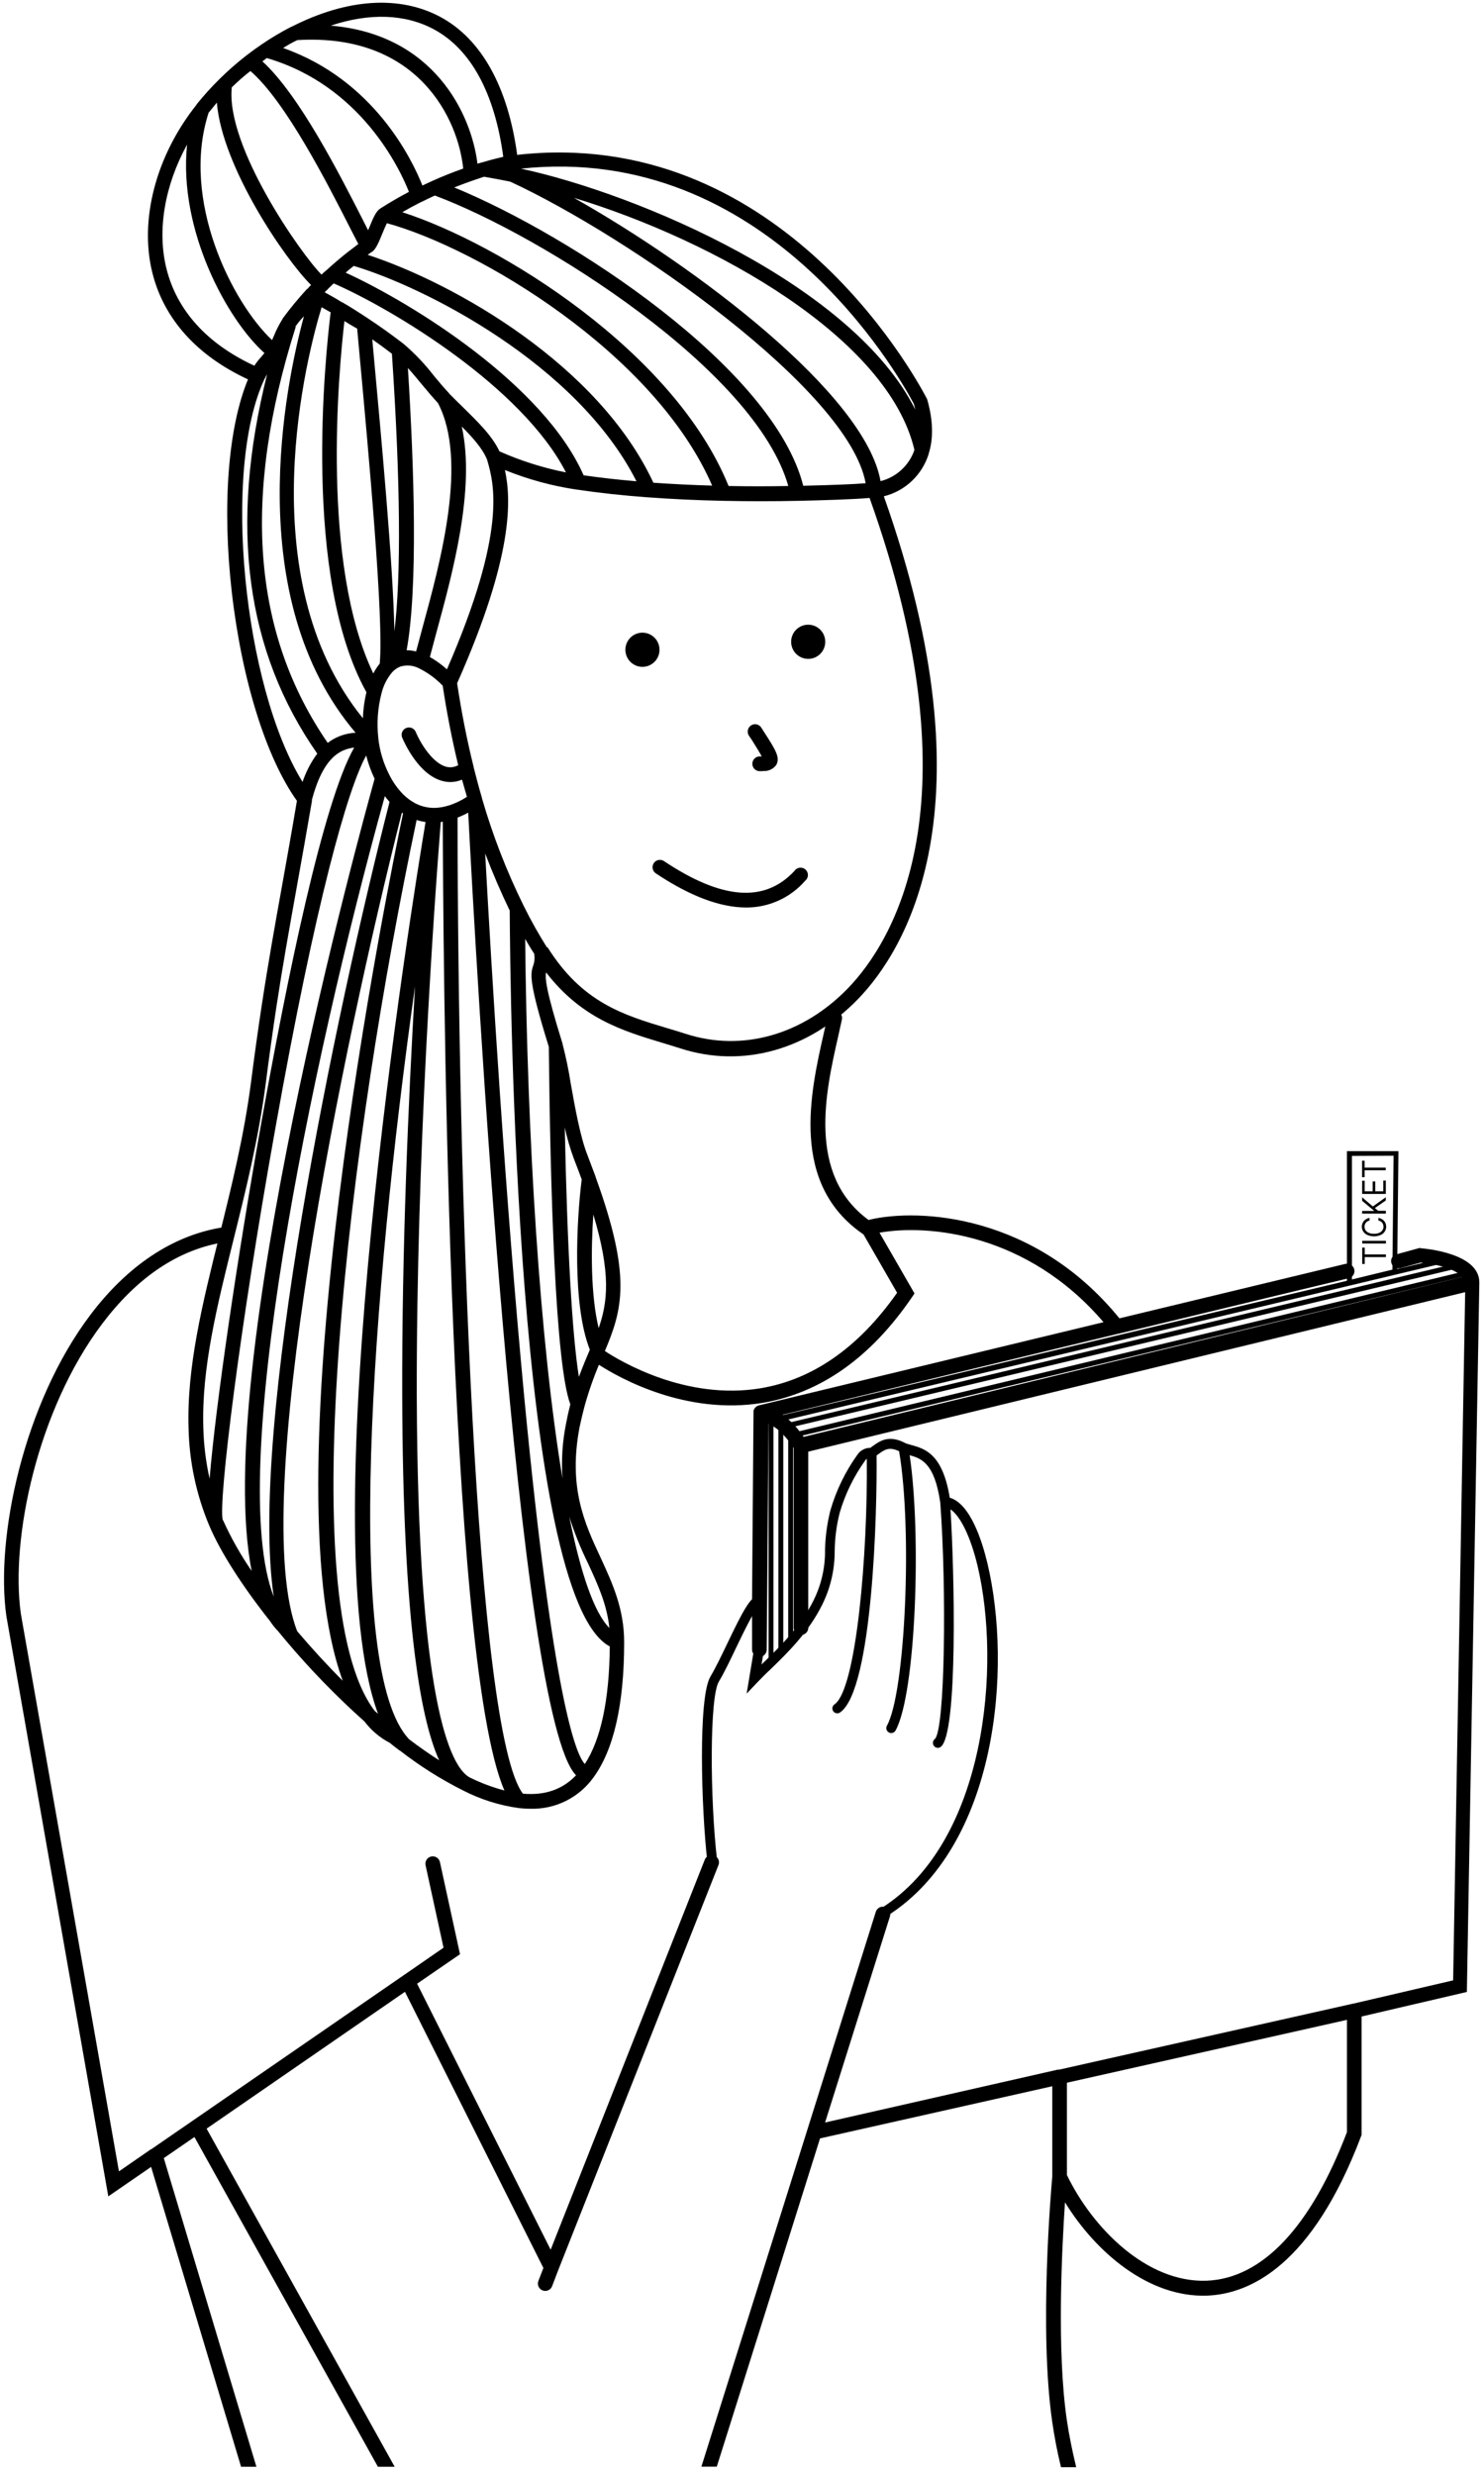 <svg xmlns="http://www.w3.org/2000/svg" width="150" height="250" viewBox="0 0 180 301" fill="none">
<path d="M107.258 233.199C107.128 233.201 107 233.16 106.895 233.082C106.791 233.004 106.714 232.895 106.677 232.769C106.641 232.644 106.646 232.51 106.693 232.388C106.74 232.266 106.825 232.163 106.936 232.094C119.799 224 121.535 202.447 118.66 190.422C117.818 186.916 116.583 184.389 115.372 183.576C115.849 191.079 116.303 210.941 114.179 212.471C114.05 212.563 113.89 212.601 113.733 212.575C113.576 212.549 113.436 212.462 113.344 212.333C113.251 212.204 113.214 212.044 113.239 211.887C113.265 211.73 113.352 211.59 113.481 211.497C114.704 210.272 114.913 193.331 114.131 182.77C113.439 177.955 111.84 177.394 110.402 176.988C111.834 186.486 111.184 205.972 108.684 210.482C108.605 210.62 108.474 210.722 108.32 210.764C108.166 210.806 108.002 210.785 107.864 210.706C107.725 210.626 107.624 210.495 107.582 210.341C107.54 210.187 107.561 210.023 107.64 209.884C109.889 205.828 110.748 186.055 109.12 176.51C107.885 175.912 107.33 176.336 106.59 176.868L106.375 177.023C106.459 183.439 105.946 205.517 101.936 208.277C101.872 208.323 101.799 208.355 101.722 208.372C101.645 208.389 101.565 208.39 101.487 208.376C101.409 208.362 101.335 208.333 101.269 208.29C101.203 208.247 101.146 208.191 101.101 208.126C101.056 208.061 101.025 207.987 101.009 207.91C100.993 207.833 100.992 207.753 101.007 207.675C101.022 207.598 101.053 207.524 101.096 207.458C101.14 207.392 101.196 207.335 101.262 207.292C103.923 205.458 105.319 188.923 105.188 177.424C105.109 177.48 105.042 177.551 104.991 177.633C103.597 179.573 102.544 181.736 101.877 184.03C101.503 185.528 101.303 187.063 101.28 188.606C101.295 190.886 100.774 193.137 99.759 195.177C98.076 198.57 95.523 201.043 93.476 203.027C92.88 203.576 92.373 204.096 91.901 204.586L90.565 205.989L91.478 200.494C91.49 200.415 91.518 200.34 91.559 200.272C91.601 200.205 91.656 200.146 91.72 200.099C91.784 200.053 91.857 200.019 91.934 200.001C92.011 199.982 92.091 199.979 92.17 199.992C92.248 200.004 92.323 200.032 92.391 200.074C92.458 200.116 92.517 200.17 92.564 200.234C92.61 200.299 92.644 200.372 92.662 200.449C92.68 200.526 92.683 200.606 92.671 200.685L92.379 202.441L92.665 202.166C94.646 200.249 97.116 197.859 98.709 194.646C99.654 192.747 100.132 190.65 100.105 188.529C100.138 186.902 100.356 185.285 100.755 183.708C101.458 181.279 102.57 178.988 104.042 176.934C104.216 176.673 104.451 176.46 104.727 176.313C105.003 176.166 105.311 176.09 105.623 176.092L105.91 175.882C106.745 175.285 107.879 174.431 109.931 175.548C110.152 175.626 110.384 175.691 110.629 175.757C112.234 176.205 114.418 176.808 115.283 182.161C117.771 182.883 119.208 187.382 119.859 190.106C122.908 202.829 121.118 224.567 107.616 233.062C107.515 233.146 107.389 233.194 107.258 233.199ZM86.376 226.921C86.23 226.922 86.088 226.869 85.978 226.772C85.868 226.675 85.797 226.541 85.78 226.395C85.052 220.093 84.634 206.431 86.162 203.905C86.758 202.907 87.504 201.366 88.22 199.872C90.064 196.019 90.97 194.311 91.895 194.078C91.971 194.058 92.05 194.054 92.128 194.065C92.206 194.076 92.281 194.102 92.348 194.142C92.416 194.182 92.475 194.235 92.522 194.298C92.569 194.36 92.604 194.432 92.623 194.508C92.643 194.585 92.647 194.664 92.636 194.742C92.624 194.821 92.598 194.896 92.557 194.963C92.517 195.031 92.463 195.09 92.4 195.137C92.336 195.184 92.264 195.218 92.188 195.237C91.639 195.5 90.231 198.439 89.294 200.386C88.572 201.903 87.82 203.475 87.182 204.526C86.042 206.402 86.096 218.749 86.967 226.258C86.984 226.415 86.938 226.571 86.84 226.695C86.741 226.818 86.599 226.897 86.442 226.915L86.376 226.921Z" fill="black"/>
<path d="M93.533 202.423C93.454 202.423 93.378 202.392 93.322 202.336C93.266 202.28 93.234 202.204 93.234 202.124V172.746C93.236 172.667 93.268 172.592 93.323 172.537C93.379 172.481 93.454 172.449 93.533 172.448C93.612 172.448 93.688 172.479 93.744 172.535C93.799 172.591 93.831 172.667 93.831 172.746V202.124C93.831 202.204 93.799 202.28 93.744 202.336C93.688 202.392 93.612 202.423 93.533 202.423ZM94.726 201.228C94.647 201.228 94.571 201.197 94.515 201.141C94.459 201.085 94.428 201.009 94.428 200.93V173.451C94.428 173.372 94.459 173.296 94.515 173.24C94.571 173.184 94.647 173.152 94.726 173.152C94.805 173.152 94.881 173.184 94.937 173.24C94.993 173.296 95.024 173.372 95.024 173.451V200.93C95.024 201.009 94.993 201.085 94.937 201.141C94.881 201.197 94.805 201.228 94.726 201.228ZM95.919 199.89C95.84 199.89 95.764 199.859 95.708 199.803C95.652 199.747 95.621 199.671 95.621 199.592V174.64C95.621 174.561 95.652 174.485 95.708 174.429C95.764 174.373 95.84 174.341 95.919 174.341C95.998 174.341 96.074 174.373 96.13 174.429C96.186 174.485 96.218 174.561 96.218 174.64V199.592C96.218 199.632 96.209 199.672 96.194 199.709C96.178 199.746 96.155 199.779 96.126 199.807C96.097 199.835 96.063 199.857 96.025 199.871C95.987 199.885 95.947 199.892 95.907 199.89H95.919Z" fill="black"/>
<path d="M95.917 174.939C95.85 174.939 95.784 174.917 95.731 174.876C95.678 174.835 95.641 174.777 95.624 174.712C95.606 174.634 95.619 174.552 95.66 174.484C95.702 174.416 95.768 174.367 95.845 174.347L177.88 154.634C177.957 154.616 178.038 154.63 178.105 154.671C178.172 154.712 178.22 154.779 178.238 154.855C178.248 154.894 178.25 154.934 178.244 154.973C178.238 155.012 178.225 155.05 178.204 155.084C178.184 155.118 178.157 155.147 178.125 155.171C178.092 155.194 178.056 155.211 178.018 155.22L95.982 174.933L95.917 174.939ZM95.32 173.744C95.241 173.753 95.161 173.731 95.099 173.682C95.036 173.632 94.996 173.56 94.986 173.481C94.977 173.402 94.999 173.322 95.048 173.259C95.097 173.197 95.169 173.156 95.249 173.147L176.687 153.726C176.766 153.708 176.849 153.722 176.918 153.765C176.987 153.808 177.036 153.877 177.054 153.956C177.072 154.036 177.058 154.119 177.015 154.188C176.972 154.257 176.903 154.305 176.824 154.324L95.386 173.738L95.32 173.744ZM94.425 172.848C94.357 172.848 94.291 172.825 94.238 172.783C94.185 172.74 94.148 172.681 94.133 172.615C94.115 172.538 94.128 172.457 94.169 172.39C94.211 172.323 94.277 172.275 94.354 172.256L163.621 155.775V140.011H169.886L169.736 154.348L174.885 153.123C174.924 153.114 174.965 153.113 175.005 153.119C175.044 153.126 175.082 153.141 175.116 153.162C175.15 153.183 175.18 153.211 175.203 153.244C175.227 153.277 175.243 153.314 175.252 153.353C175.261 153.392 175.262 153.433 175.256 153.472C175.249 153.512 175.235 153.55 175.213 153.584C175.192 153.618 175.164 153.648 175.131 153.671C175.099 153.695 175.062 153.711 175.023 153.72L169.51 155.035L164.003 156.349L94.503 172.913L94.425 172.848ZM164.23 140.59V155.614L169.152 154.419L169.295 140.566L164.23 140.59Z" fill="black"/>
<path d="M86.921 225.87C86.839 225.789 86.741 225.726 86.634 225.684C86.483 225.622 86.317 225.604 86.156 225.632C85.995 225.659 85.844 225.731 85.722 225.84C85.608 225.93 85.521 226.05 85.471 226.186L66.713 273.623L50.461 241.27L55.682 237.685L53.236 226.461C53.18 226.234 53.038 226.037 52.84 225.914C52.642 225.79 52.403 225.748 52.175 225.798C51.947 225.848 51.748 225.985 51.619 226.181C51.49 226.376 51.443 226.614 51.487 226.843L53.677 236.891L48.815 240.248L23.16 257.924L18.113 261.401H18.077L14.175 264.095L2.242 196.306C0.936 187.137 4.271 171.438 12.117 161.032C16.197 155.614 20.905 152.329 26.125 151.241C26.555 151.146 26.99 151.068 27.432 151.008C27.549 150.993 27.663 150.954 27.765 150.895C27.868 150.835 27.958 150.756 28.03 150.662C28.102 150.567 28.154 150.46 28.185 150.345C28.215 150.23 28.223 150.111 28.207 149.993C28.192 149.875 28.153 149.762 28.094 149.659C28.034 149.556 27.955 149.466 27.861 149.394C27.767 149.322 27.659 149.269 27.545 149.239C27.43 149.208 27.311 149.201 27.193 149.216L26.596 149.312C20.678 150.304 15.195 153.965 10.691 159.933C2.565 170.685 -0.884 187.011 0.476 196.569L12.88 267.135L18.089 263.551L29.037 300.02H30.904L19.634 262.482L23.363 259.919L45.688 300.02H47.729L24.842 258.898L48.982 242.255L65.83 275.845L65.234 277.386C65.186 277.497 65.161 277.616 65.161 277.737C65.16 277.858 65.184 277.977 65.231 278.089C65.278 278.2 65.347 278.3 65.434 278.384C65.521 278.468 65.624 278.534 65.736 278.577C65.849 278.62 65.969 278.64 66.09 278.635C66.21 278.631 66.329 278.602 66.438 278.55C66.547 278.499 66.644 278.426 66.724 278.335C66.805 278.245 66.866 278.139 66.904 278.025L67.632 276.119L87.129 226.861C87.2 226.694 87.219 226.51 87.181 226.333C87.144 226.155 87.053 225.994 86.921 225.87ZM172.571 151.797H172.422L169.767 152.526H169.654C169.459 152.579 169.289 152.697 169.171 152.86C169.089 152.964 169.034 153.086 169.009 153.216C168.984 153.346 168.99 153.48 169.028 153.607C169.055 153.707 169.1 153.802 169.159 153.888C169.266 154.037 169.415 154.15 169.588 154.213C169.76 154.276 169.947 154.285 170.125 154.24L172.589 153.565C173.126 153.614 173.66 153.689 174.188 153.792C174.534 153.864 174.874 153.942 175.197 154.031C175.557 154.134 175.911 154.255 176.259 154.395C176.52 154.504 176.774 154.631 177.016 154.778C177.238 154.906 177.439 155.067 177.613 155.256C177.63 155.27 177.646 155.286 177.661 155.303L97.493 174.759L97.344 174.544C97.218 174.365 97.087 174.192 96.956 174.025C96.798 173.816 96.629 173.617 96.449 173.427C96.299 173.253 96.139 173.088 95.971 172.932C95.828 172.788 95.679 172.663 95.53 172.537C95.34 172.371 95.141 172.215 94.933 172.071L135.784 162.215H135.82L158.109 156.839L163.646 155.513L163.849 155.465C163.995 155.428 164.13 155.356 164.243 155.256C164.361 155.147 164.448 155.009 164.495 154.856C164.542 154.703 164.548 154.54 164.511 154.383C164.454 154.153 164.309 153.954 164.107 153.83C163.905 153.706 163.662 153.666 163.431 153.721L135.933 160.345C125.623 147.681 111.597 146.935 105.559 148.338L105.41 148.386C97.869 142.878 100.184 132.735 101.723 125.973C101.878 125.28 102.027 124.623 102.158 124.002C102.184 123.891 102.187 123.777 102.168 123.665C102.148 123.553 102.106 123.446 102.045 123.351C101.953 123.196 101.816 123.074 101.653 122.998C101.49 122.923 101.308 122.899 101.132 122.93C100.955 122.96 100.791 123.043 100.662 123.169C100.534 123.294 100.446 123.455 100.41 123.631C100.333 123.99 100.249 124.366 100.16 124.755C100.1 125.023 100.04 125.292 99.975 125.573C98.304 132.926 95.798 144.019 104.789 150.142L108.876 157.233C104.205 163.887 98.609 167.794 92.243 168.852C83.21 170.345 75.215 165.578 73.318 164.324C73.043 164.144 72.9 164.037 72.888 164.031C72.794 163.96 72.687 163.909 72.573 163.88C72.46 163.851 72.341 163.844 72.225 163.861C72.108 163.877 71.996 163.917 71.895 163.977C71.794 164.037 71.706 164.116 71.635 164.21C71.565 164.304 71.513 164.411 71.484 164.525C71.455 164.639 71.449 164.758 71.465 164.874C71.482 164.991 71.521 165.103 71.581 165.204C71.641 165.305 71.72 165.394 71.814 165.465C71.814 165.465 72.101 165.68 72.602 166.002C75.09 167.603 83.18 172.161 92.529 170.62C99.545 169.425 105.655 165.142 110.678 157.783L110.994 157.317L106.734 149.927C112.635 148.876 124.729 149.969 133.994 160.811L92.082 170.924C92.012 170.942 91.944 170.966 91.879 170.996C91.798 171.037 91.724 171.09 91.658 171.151C91.593 171.213 91.536 171.283 91.491 171.361C91.454 171.435 91.424 171.513 91.401 171.593C91.398 171.651 91.398 171.709 91.401 171.767V171.815L91.222 194.514V196.623V200.595C91.213 200.813 91.285 201.026 91.425 201.193C91.508 201.296 91.612 201.38 91.731 201.437C91.849 201.495 91.979 201.526 92.111 201.527C92.283 201.527 92.451 201.478 92.595 201.384C92.72 201.303 92.823 201.193 92.895 201.063C92.967 200.932 93.005 200.786 93.006 200.637L93.227 173.159L93.305 173.2C93.509 173.303 93.708 173.417 93.901 173.541C94.109 173.675 94.309 173.823 94.498 173.983C94.709 174.169 94.908 174.369 95.094 174.58C95.305 174.801 95.504 175.032 95.691 175.273C95.888 175.53 96.085 175.811 96.288 176.121V197.967C96.286 198.096 96.317 198.223 96.377 198.337C96.447 198.492 96.561 198.624 96.703 198.716C96.846 198.808 97.013 198.857 97.183 198.857C97.306 198.856 97.428 198.83 97.54 198.779C97.679 198.719 97.799 198.624 97.89 198.504C97.981 198.384 98.039 198.242 98.06 198.092C98.063 198.049 98.063 198.005 98.06 197.961V176.558L178.007 157.161L176.545 240.863L164.416 243.689H164.386L128.589 251.723H128.422L100.112 258.151L108.011 233.062C108.046 232.949 108.058 232.83 108.047 232.712C108.036 232.595 108.002 232.48 107.946 232.376C107.891 232.271 107.815 232.179 107.724 232.104C107.633 232.029 107.528 231.973 107.415 231.939C107.347 231.915 107.277 231.903 107.206 231.903C107.009 231.888 106.813 231.938 106.648 232.046C106.483 232.154 106.358 232.314 106.293 232.5L97.94 259.071L85.059 300.008H86.933L99.498 260.086L127.759 253.742V264.734C127.652 265.928 126.119 283.318 127.759 294.602C128.016 296.34 128.356 298.186 128.821 300.074H130.671C130.188 298.078 129.794 296.143 129.531 294.339C128.29 285.862 128.935 273.497 129.305 267.858C133.033 273.921 139.483 279.465 146.607 279.208C151.881 278.999 159.41 275.468 165.34 259.829L165.4 259.674V245.26L178.215 242.273L179.731 156.032V155.973C179.731 152.454 173.305 151.875 172.571 151.815V151.797ZM163.622 259.322C159.207 270.881 153.307 277.123 146.553 277.392C139.244 277.667 132.646 270.97 129.543 264.543V253.312L163.622 245.666V259.322Z" fill="black"/>
<path d="M64.269 219.991C63.776 219.99 63.284 219.961 62.795 219.902C60.446 219.574 58.169 218.853 56.059 217.769C53.346 216.408 50.772 214.783 48.375 212.919H48.345C47.945 212.614 47.545 212.321 47.152 211.987C45.938 211.358 44.881 210.466 44.055 209.376C40.623 206.313 37.413 203.01 34.45 199.49L34.42 199.454C34.116 199.096 33.823 198.731 33.525 198.373C33.167 198.008 32.847 197.608 32.57 197.178C29.14 192.847 26.533 188.767 25.178 185.583C23.601 181.837 22.743 177.826 22.649 173.762C22.41 166.301 24.331 158.583 26.36 150.417C27.863 144.372 29.42 138.123 30.279 131.391C30.691 128.171 31.109 125.196 31.55 122.299C32.344 117.072 33.131 112.688 34.044 107.616C34.605 104.492 35.184 101.26 35.834 97.401C32.087 92.15 29.14 82.718 27.911 72.043C26.718 61.566 27.451 51.996 29.88 46.142C23.663 43.263 19.648 38.794 18.245 33.191C16.629 26.746 18.687 18.914 23.615 12.743V12.708C24.494 11.618 25.435 10.579 26.431 9.595C27.438 8.602 28.502 7.669 29.617 6.8C30.214 6.334 30.846 5.874 31.485 5.438C32.661 4.634 33.886 3.903 35.154 3.251H35.19C41.907 -0.177 48.315 -0.602 53.285 2.057C58.255 4.715 61.518 10.533 62.64 18.837C94.082 15.312 110.68 45.025 112.482 48.454L112.553 48.627C113.251 51.106 113.311 53.292 112.732 55.138V55.168C112.347 56.434 111.641 57.579 110.682 58.49C109.723 59.401 108.544 60.047 107.261 60.365C120.804 98.518 109.648 115.794 104.153 121.475C98.151 127.699 90.067 129.957 82.525 127.52C81.785 127.281 81.034 127.054 80.276 126.827C75.438 125.37 70.45 123.84 66.16 118.273C66.017 118.906 66.094 120.298 68.165 126.953C68.165 126.953 68.165 126.953 68.165 126.995C68.576 128.57 68.906 130.165 69.155 131.773C69.668 134.653 70.306 138.231 71.166 140.423C71.528 141.367 71.868 142.267 72.186 143.123C72.183 143.135 72.183 143.147 72.186 143.159C76.625 155.399 75.461 159.288 73.2 164.586L73.033 164.975C72.145 166.942 71.409 168.975 70.832 171.056C70.617 171.868 70.42 172.71 70.235 173.565C68.833 180.912 70.832 185.261 72.8 189.466C74.203 192.507 75.658 195.643 75.658 199.711V199.747C75.658 207.351 74.37 212.889 71.882 216.24C71.011 217.436 69.863 218.402 68.537 219.055C67.211 219.709 65.746 220.03 64.269 219.991ZM63.338 218.158C66.017 218.39 68.147 217.656 69.805 215.923C62.646 208.755 57.557 115.609 56.68 98.841C56.261 99.067 55.829 99.266 55.385 99.438C55.415 143.595 57.545 210.631 63.338 218.158ZM56.829 216.168C58.191 216.845 59.618 217.382 61.089 217.769C54.013 201.7 53.613 111.762 53.589 99.94L53.339 99.976C52.557 109.904 50.356 140.728 50.421 169.759C50.541 206.987 54.49 214.824 56.829 216.168ZM58.744 103.805C59.496 117.652 61.13 144.909 63.517 170.112C67.019 206.7 69.787 213.408 70.873 214.549C72.824 211.563 73.856 206.748 73.91 200.249C62.509 194.275 61.781 120.364 61.733 110.752C60.671 108.548 59.663 106.224 58.744 103.805ZM49.473 211.533C50.725 212.481 51.949 213.335 53.142 214.095C51.901 211.33 50.934 207.142 50.212 201.473C49.21 193.636 48.685 182.955 48.649 169.777C48.596 152.143 49.395 133.858 50.206 119.97C44.897 157.794 41.514 203.17 49.473 211.521V211.533ZM45.296 208.08L45.708 208.444C37.463 186.259 49.801 110.101 51.489 99.982C51.121 99.928 50.758 99.844 50.403 99.731C42.319 137.938 35.112 194.663 45.284 208.068L45.296 208.08ZM35.882 198.415C37.672 200.517 39.521 202.537 41.412 204.424C32.242 179.544 47.009 107.192 48.745 98.931L48.608 98.841C41.364 127.454 29.874 183.128 35.87 198.403L35.882 198.415ZM68.964 184.389C70.348 191.282 71.989 196.133 73.862 198.003C73.552 195.093 72.43 192.674 71.255 190.135C70.341 188.278 69.571 186.353 68.952 184.377L68.964 184.389ZM46.537 96.822C37.343 130.017 27.248 179.407 33.012 194.192C29.975 173.702 40.458 123.637 47.104 97.533C46.895 97.282 46.686 97.049 46.525 96.81L46.537 96.822ZM26.849 184.909C27.822 187.062 28.986 189.123 30.327 191.067C25.494 166.617 43.59 100.818 45.29 94.719C44.854 93.812 44.51 92.864 44.264 91.888C42.033 95.914 38.155 109.42 33.179 137.406C28.895 161.295 26.222 182.836 26.813 184.897L26.849 184.909ZM37.677 97.347C36.985 101.368 36.389 104.695 35.81 107.921C34.903 112.974 34.116 117.347 33.322 122.556C32.887 125.435 32.475 128.392 32.063 131.6C31.186 138.44 29.617 144.742 28.102 150.835C26.103 158.876 24.212 166.474 24.444 173.684C24.499 175.759 24.755 177.824 25.208 179.849C25.948 170.847 28.579 153.021 31.407 137.096C34.617 119.026 39.026 97.533 42.802 90.926C41.108 91.129 39.038 92.073 37.642 97.336L37.677 97.347ZM63.612 114.145C63.845 138.326 65.402 163.308 68.153 179.819C67.999 177.583 68.145 175.337 68.588 173.141C68.737 172.352 68.91 171.563 69.107 170.799C67.282 165.954 66.673 144.629 66.488 127.311C63.982 119.247 64.257 118.428 64.603 117.395C64.759 116.942 64.794 116.456 64.704 115.985C64.299 115.376 63.935 114.761 63.577 114.133L63.612 114.145ZM68.427 136.964C68.731 151.797 69.328 162.376 70.151 167.46C70.593 166.265 71.052 165.172 71.476 164.174V164.138C69.322 158.702 69.865 148.422 70.492 143.452C70.205 142.663 69.895 141.845 69.555 140.979C69.068 139.667 68.679 138.322 68.391 136.952L68.427 136.964ZM71.912 147.621C71.613 151.97 71.589 157.549 72.556 161.534C73.642 158.404 74.089 154.921 71.876 147.609L71.912 147.621ZM66.339 115.221C70.557 121.941 75.563 123.446 80.861 125.041C81.624 125.268 82.388 125.495 83.146 125.74C90.019 127.968 97.417 125.877 102.93 120.161C108.186 114.701 118.913 98.005 105.525 60.562C103.592 60.735 99.857 60.849 96.856 60.915H96.802C93.819 60.98 90.794 60.98 87.776 60.915H87.734C84.56 60.849 81.487 60.706 78.6 60.49H78.564C75.467 60.264 72.598 59.947 69.996 59.559H69.954C66.934 59.117 63.978 58.315 61.148 57.169C61.918 60.753 62.222 67.593 55.331 83.101C55.856 86.589 56.525 90 57.336 93.256C57.336 93.256 57.336 93.285 57.336 93.297C57.652 94.558 57.992 95.824 58.356 97.061C58.356 97.061 58.356 97.061 58.356 97.097C59.658 101.595 61.355 105.968 63.428 110.167C64.311 111.959 65.259 113.626 66.249 115.209L66.339 115.221ZM50.23 97.7C50.949 98.075 51.747 98.267 52.557 98.261H52.587C53.161 98.248 53.729 98.151 54.275 97.975H54.311C55.091 97.719 55.835 97.364 56.525 96.917C56.328 96.225 56.137 95.532 55.928 94.827C55.173 95.145 54.333 95.202 53.541 94.988C50.672 94.229 48.942 90.424 48.625 89.665C48.551 89.45 48.561 89.215 48.654 89.007C48.746 88.799 48.914 88.634 49.124 88.546C49.334 88.458 49.569 88.453 49.782 88.532C49.996 88.611 50.171 88.769 50.272 88.972C51.024 90.765 52.509 92.861 53.995 93.256C54.49 93.385 55.017 93.317 55.463 93.064C54.711 89.964 54.078 86.715 53.577 83.399C52.732 82.519 51.739 81.795 50.642 81.261C49.946 80.91 49.141 80.846 48.399 81.081C48.031 81.232 47.7 81.463 47.432 81.757C46.801 82.503 46.354 83.386 46.126 84.337C45.669 86.1 45.538 87.933 45.738 89.743V89.785C45.908 91.331 46.359 92.833 47.068 94.217C47.502 95.098 48.071 95.905 48.757 96.607C49.178 97.026 49.656 97.385 50.177 97.67L50.23 97.7ZM31.908 46.058C26.682 57.092 29.337 83.483 36.52 95.107C36.934 93.872 37.537 92.709 38.31 91.661C29.611 79.194 27.571 64.045 32.206 45.521C32.101 45.692 32.005 45.87 31.92 46.052L31.908 46.058ZM35.691 39.756C29.128 60.473 30.428 77.037 39.581 90.353C40.561 89.606 41.745 89.177 42.975 89.122C29.02 72.695 34.414 46.847 36.687 38.466C36.287 38.878 35.947 39.29 35.631 39.744L35.691 39.756ZM38.841 37.367C37.182 42.797 29.892 70.126 43.864 87.36C43.898 86.292 44.042 85.231 44.294 84.194C36.454 70.114 39.294 43.215 39.939 37.988L38.841 37.367ZM41.621 38.998C40.881 45.377 38.769 68.615 45.129 81.912C45.348 81.487 45.61 81.087 45.911 80.717C46.43 75.514 44.574 55.287 43.453 43.119L43.166 39.965C42.594 39.66 42.075 39.332 41.561 39.015L41.621 38.998ZM52.014 79.911C52.759 80.333 53.455 80.835 54.09 81.41C61.435 64.564 59.806 58.836 59.019 56.052L58.971 55.891C58.422 54.547 57.217 53.203 55.898 51.883C57.575 59.475 54.776 69.72 52.826 76.87C52.533 77.957 52.253 78.991 52.014 79.911ZM49.18 79.086C49.571 79.087 49.96 79.137 50.338 79.236C50.57 78.352 50.833 77.396 51.101 76.398C53.321 68.274 56.662 56.016 52.999 49.021C52.402 48.376 51.776 47.641 51.131 46.865C50.487 46.088 49.938 45.419 49.341 44.762C50.099 56.787 50.582 71.446 49.186 79.086H49.18ZM45.004 41.273L45.159 42.97C46.138 53.651 47.545 68.728 47.695 76.781C48.53 70.078 48.434 58.549 47.396 43.024C46.641 42.442 45.849 41.863 45.022 41.285L45.004 41.273ZM88.354 59.111C90.788 59.158 93.229 59.158 95.633 59.111C91.66 45.031 65.671 28.645 52.617 23.783C52.074 24.028 51.531 24.291 50.988 24.565H50.958C50.183 24.954 49.413 25.372 48.661 25.808C60.522 29.625 81.732 42.725 88.372 59.123L88.354 59.111ZM54.944 22.785C69.155 28.609 93.802 44.702 97.453 59.081C100.973 58.997 103.592 58.896 105.048 58.776C103.025 47.462 76.332 28.824 61.793 22.092C60.701 21.871 59.633 21.674 58.613 21.495C57.425 21.883 56.197 22.313 54.985 22.797L54.944 22.785ZM79.178 58.71C81.475 58.872 83.886 58.991 86.368 59.063C79.351 42.892 57.783 30.145 46.782 27.146C46.609 27.492 46.388 28.03 46.239 28.388C45.75 29.583 45.445 30.294 44.974 30.64H44.938L44.449 30.993C55.182 34.511 72.586 44.463 79.22 58.722L79.178 58.71ZM70.724 57.808C72.705 58.095 74.865 58.34 77.156 58.537C69.925 44.266 51.34 34.894 42.749 32.343C42.415 32.606 42.086 32.88 41.764 33.161C49.998 36.931 65.868 46.793 70.724 57.808ZM69.453 24.01C84.327 32.373 104.976 47.904 106.861 58.519C107.81 58.281 108.684 57.809 109.404 57.146C110.123 56.484 110.667 55.652 110.984 54.726C107.822 41.19 86.893 29.314 69.453 24.034V24.01ZM60.504 54.905C63.092 56.054 65.799 56.909 68.576 57.456C63.248 47.08 47.557 37.63 40.309 34.469C40.088 34.678 39.861 34.894 39.64 35.115C39.585 35.194 39.517 35.263 39.437 35.318L39.211 35.551C39.879 35.909 40.577 36.303 41.281 36.745H41.317C42.361 37.343 43.417 38.024 44.449 38.705C45.976 39.708 47.432 40.76 48.816 41.823C50.171 42.981 51.403 44.276 52.492 45.688C53.142 46.47 53.75 47.205 54.347 47.821V47.85C54.866 48.382 55.415 48.914 55.964 49.451C57.772 51.237 59.597 52.976 60.498 54.929L60.504 54.905ZM63.034 20.497C77.46 23.592 103.514 34.697 111.086 49.816C111.032 49.577 110.972 49.338 110.901 49.099C108.944 45.437 92.954 17.26 63.028 20.521L63.034 20.497ZM22.464 17.594C19.749 22.528 18.788 28.024 19.964 32.701C21.235 37.773 24.922 41.835 30.655 44.481C30.903 44.1 31.183 43.74 31.491 43.406C31.622 43.251 31.753 43.101 31.884 42.94C27.374 38.92 21.396 28.024 22.464 17.618V17.594ZM25.101 13.669C21.622 24.344 28 36.859 32.809 41.363L33.03 40.861C33.318 40.141 33.672 39.45 34.086 38.794V38.759C35.004 37.511 35.99 36.314 37.039 35.174H37.069L37.552 34.661C34.426 31.584 26.724 20.324 26.091 12.481C25.769 12.887 25.429 13.287 25.101 13.693V13.669ZM27.911 10.599C27.129 17.767 36.335 30.909 38.829 33.4C39.05 33.185 39.276 32.976 39.503 32.803L39.533 32.773C40.32 32.056 41.144 31.351 41.991 30.682C42.42 30.348 42.862 30.013 43.309 29.679L42.385 27.887C39.593 22.391 34.48 12.355 30.178 8.64C29.384 9.243 28.639 9.918 27.911 10.617V10.599ZM31.634 7.463C36.132 11.573 41.007 21.148 43.996 27.014L44.497 28.006L44.628 27.695C45.147 26.429 45.463 25.694 45.982 25.36C47.104 24.643 48.279 23.962 49.467 23.335C48.387 20.593 43.638 10.402 32.165 7.063L31.634 7.463ZM34.157 5.838C45.207 9.721 49.86 19.416 51.107 22.564L52.253 22.032C53.506 21.465 54.782 20.957 56.071 20.503C55.475 14.53 50.6 3.998 35.888 4.876C35.285 5.157 34.706 5.486 34.157 5.838ZM39.986 3.12C52.515 4.195 57.068 13.873 57.807 19.912L58.35 19.751H58.386C59.239 19.494 60.098 19.267 60.946 19.07C59.907 11.334 56.996 5.981 52.503 3.568C49.007 1.686 44.658 1.555 39.962 3.114L39.986 3.12ZM90.514 110.376C87.332 110.376 83.665 108.992 79.512 106.224C79.415 106.159 79.33 106.075 79.265 105.978C79.199 105.88 79.153 105.77 79.13 105.655C79.107 105.54 79.106 105.421 79.129 105.305C79.152 105.19 79.197 105.08 79.262 104.982C79.327 104.884 79.41 104.8 79.508 104.734C79.606 104.668 79.715 104.622 79.83 104.599C79.946 104.576 80.064 104.575 80.18 104.598C80.295 104.621 80.405 104.666 80.503 104.731C87.567 109.438 92.757 109.832 96.385 105.926C96.456 105.818 96.55 105.728 96.66 105.66C96.77 105.592 96.893 105.549 97.021 105.534C97.149 105.518 97.279 105.531 97.402 105.57C97.524 105.609 97.637 105.675 97.732 105.762C97.828 105.849 97.903 105.955 97.953 106.074C98.003 106.193 98.027 106.322 98.023 106.451C98.02 106.58 97.988 106.706 97.931 106.822C97.873 106.937 97.792 107.039 97.691 107.12C96.799 108.147 95.695 108.969 94.457 109.531C93.219 110.093 91.874 110.381 90.514 110.376ZM92.555 93.793C92.37 93.793 92.208 93.793 92.089 93.793C91.972 93.785 91.857 93.753 91.752 93.7C91.646 93.647 91.552 93.574 91.475 93.484C91.398 93.395 91.34 93.291 91.303 93.179C91.266 93.067 91.251 92.949 91.26 92.831C91.269 92.714 91.3 92.599 91.353 92.494C91.406 92.388 91.479 92.294 91.568 92.217C91.657 92.14 91.761 92.081 91.873 92.044C91.985 92.007 92.103 91.993 92.22 92.001H92.399C92.155 91.517 91.665 90.759 91.206 90.012L90.836 89.468C90.772 89.369 90.729 89.258 90.708 89.142C90.686 89.026 90.689 88.907 90.713 88.791C90.738 88.676 90.786 88.567 90.853 88.47C90.92 88.373 91.006 88.29 91.105 88.226C91.204 88.162 91.315 88.118 91.431 88.097C91.547 88.076 91.666 88.078 91.781 88.103C91.896 88.128 92.005 88.175 92.102 88.243C92.199 88.31 92.282 88.395 92.346 88.495L92.674 89.014C94.064 91.165 94.696 92.144 94.159 93.052C93.976 93.3 93.732 93.496 93.451 93.622C93.17 93.747 92.861 93.798 92.555 93.769V93.793Z" fill="black"/>
<path d="M79.96 79.031C79.962 77.883 79.034 76.951 77.887 76.949C76.741 76.947 75.81 77.876 75.808 79.024C75.806 80.172 76.734 81.105 77.881 81.106C79.028 81.108 79.959 80.179 79.96 79.031Z" fill="black"/>
<path d="M100.132 78.061C100.134 76.913 99.206 75.981 98.059 75.979C96.913 75.978 95.982 76.907 95.98 78.055C95.978 79.203 96.906 80.135 98.053 80.137C99.2 80.139 100.13 79.21 100.132 78.061Z" fill="black"/>
<path d="M165.787 153.732H165.477V151.737H165.787V152.573H168.358V152.896H165.787V153.732Z" fill="black"/>
<path d="M165.477 150.919H168.364V151.241H165.483L165.477 150.919Z" fill="black"/>
<path d="M166.372 148.129V148.452C166.277 148.468 166.186 148.503 166.104 148.553C166.032 148.599 165.968 148.656 165.913 148.721C165.863 148.79 165.825 148.866 165.8 148.948C165.771 149.028 165.757 149.113 165.758 149.198C165.758 149.355 165.804 149.509 165.889 149.64C165.989 149.777 166.125 149.883 166.283 149.945C166.482 150.03 166.699 150.069 166.915 150.059C167.132 150.066 167.347 150.027 167.548 149.945C167.703 149.879 167.837 149.772 167.935 149.635C168.002 149.533 168.045 149.419 168.06 149.298C168.076 149.178 168.064 149.056 168.025 148.942C168.001 148.862 167.962 148.787 167.912 148.721C167.856 148.652 167.79 148.594 167.715 148.547C167.634 148.499 167.545 148.466 167.452 148.452V148.129C167.59 148.148 167.724 148.193 167.846 148.261C167.96 148.32 168.062 148.401 168.144 148.5C168.226 148.592 168.289 148.7 168.329 148.816C168.373 148.939 168.395 149.068 168.395 149.198C168.396 149.411 168.334 149.619 168.216 149.796C168.088 149.981 167.91 150.126 167.703 150.214C167.198 150.421 166.632 150.421 166.128 150.214C165.921 150.127 165.744 149.985 165.615 149.802C165.496 149.625 165.431 149.417 165.43 149.204C165.43 149.076 165.452 148.949 165.495 148.828C165.536 148.71 165.598 148.6 165.68 148.506C165.764 148.41 165.863 148.329 165.973 148.267C166.097 148.197 166.232 148.151 166.372 148.129Z" fill="black"/>
<path d="M168.356 147.604H165.469V147.281H166.901V147.245L165.469 146.05V145.62L166.769 146.737L168.35 145.614V146.008L167.014 146.934L167.42 147.263H168.356V147.604Z" fill="black"/>
<path d="M168.35 145.214H165.469V143.607H165.779V144.891H166.751V143.697H167.062V144.891H168.04V143.583H168.35V145.214Z" fill="black"/>
<path d="M165.771 143.177H165.461V141.176H165.771V142.012H168.343V142.335H165.771V143.177Z" fill="black"/>
</svg>